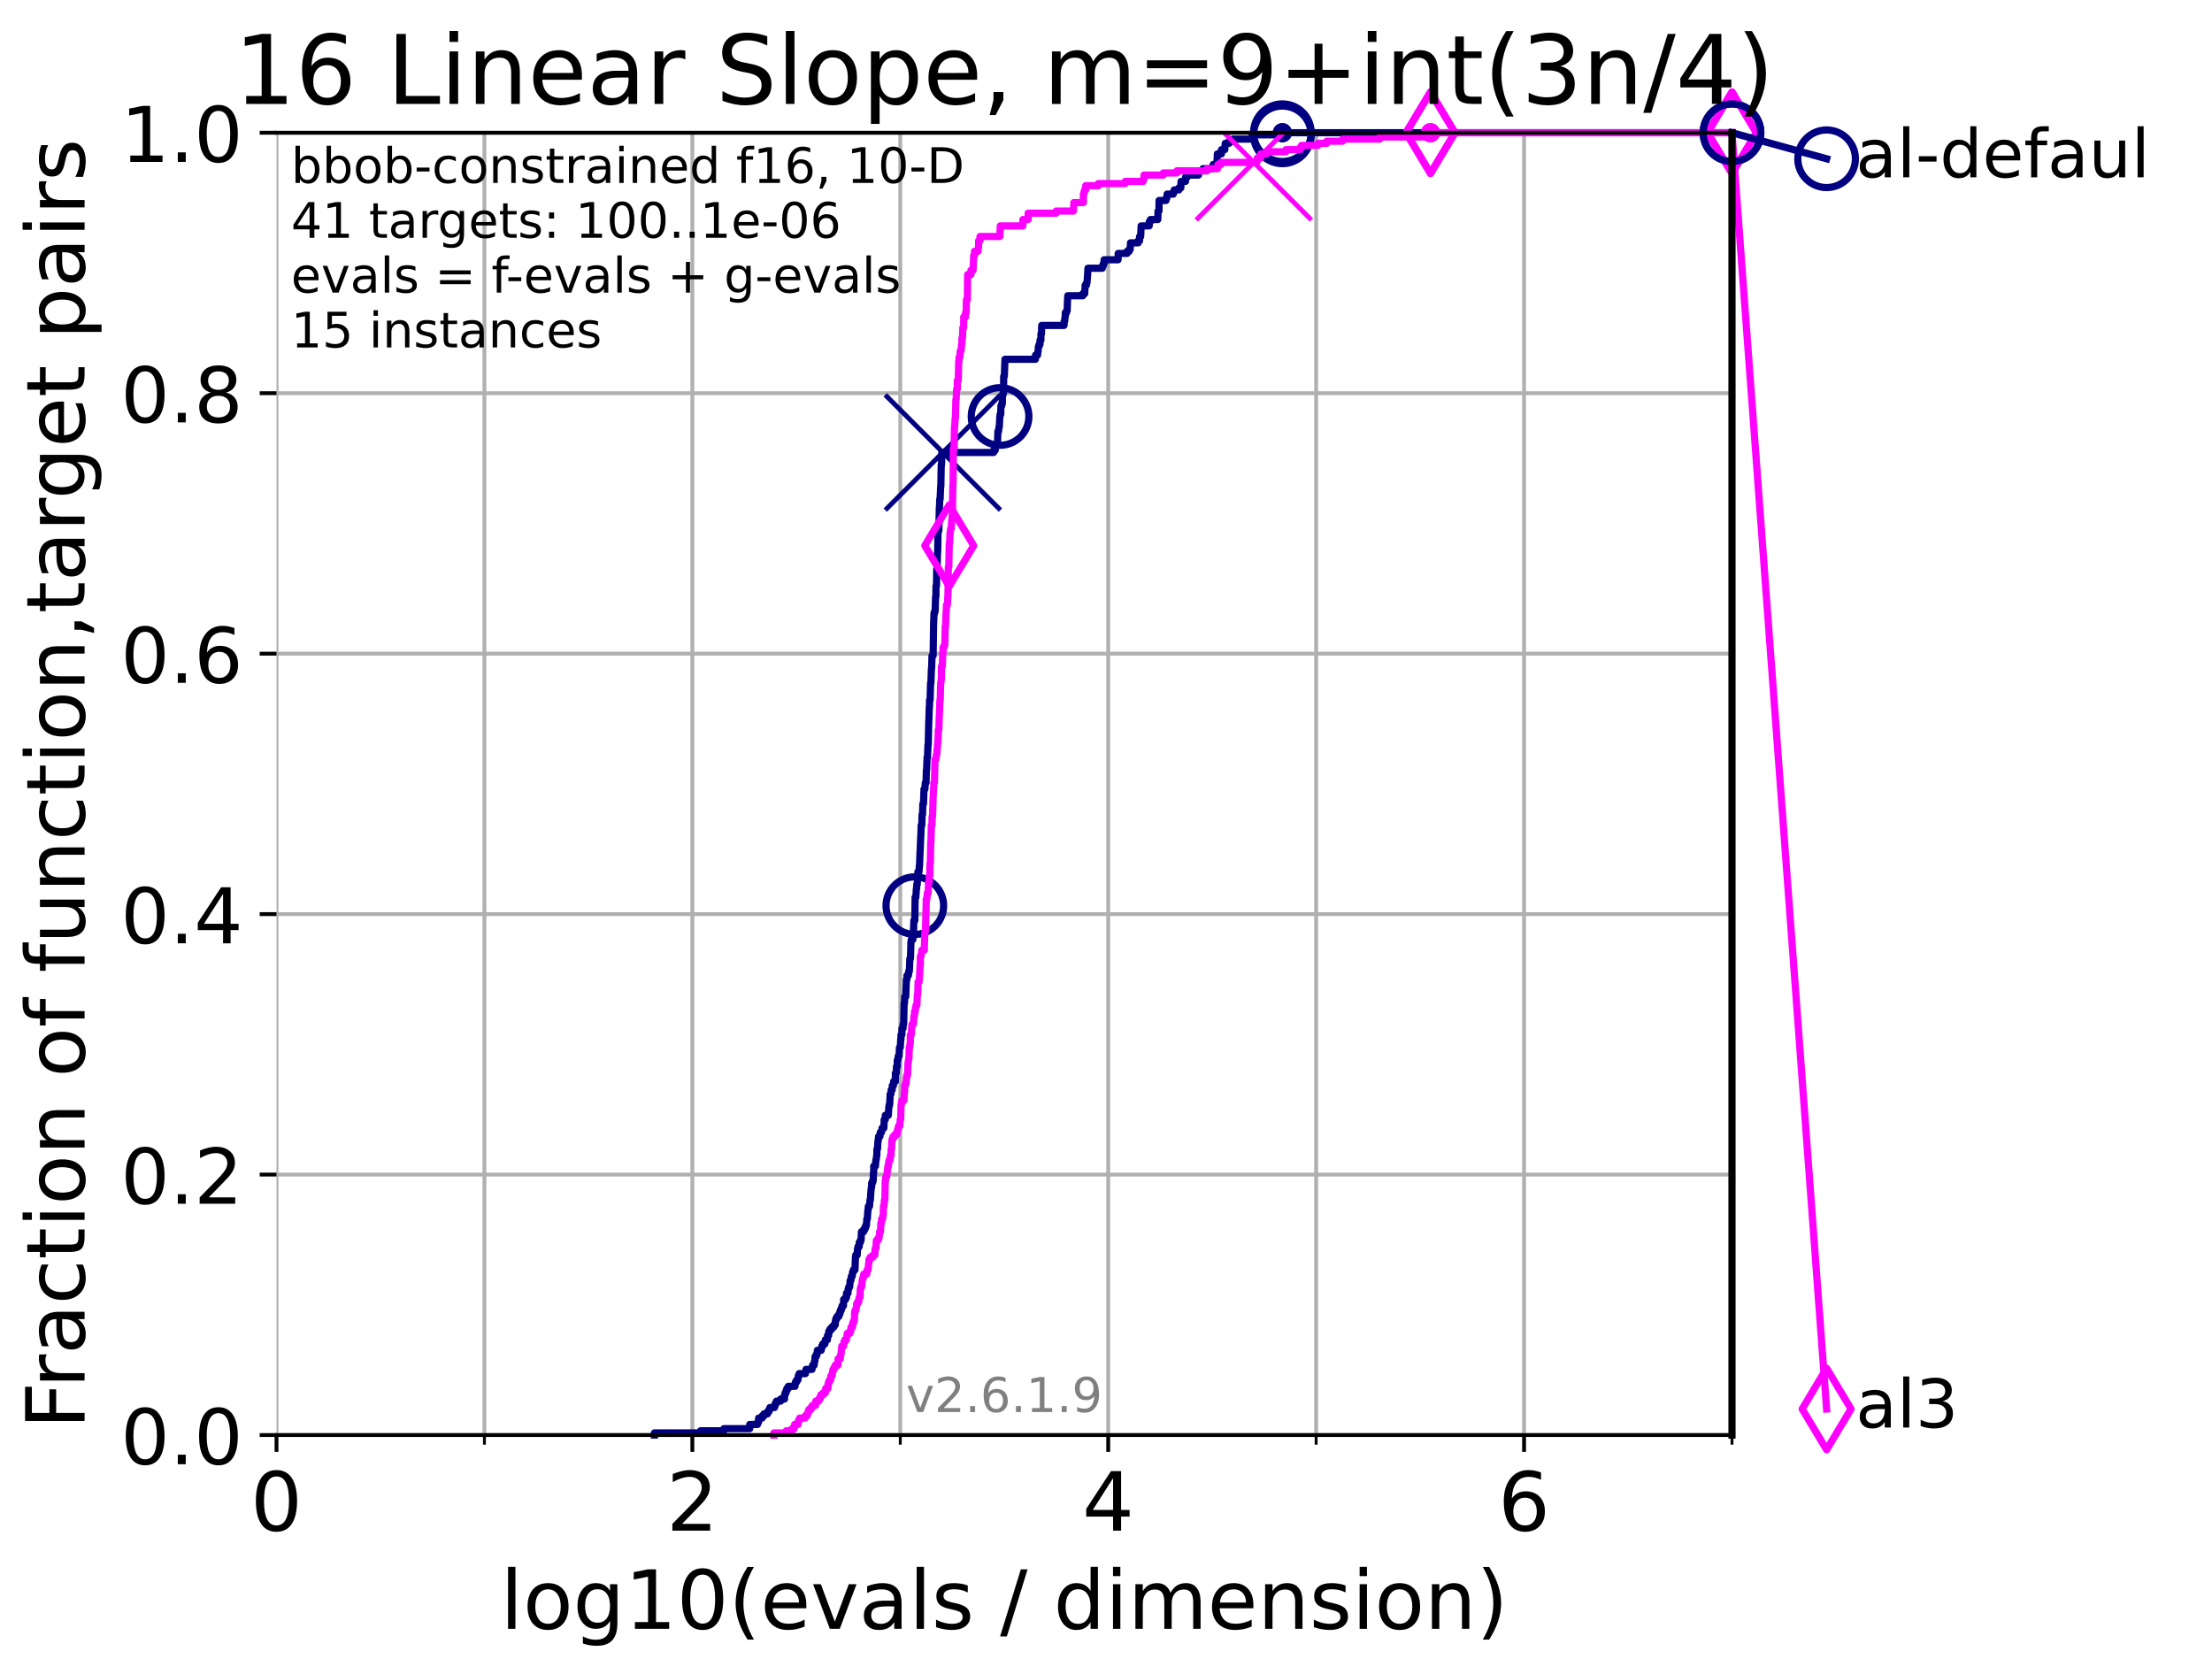 <?xml version="1.0" encoding="utf-8" standalone="no"?>
<!DOCTYPE svg PUBLIC "-//W3C//DTD SVG 1.1//EN"
  "http://www.w3.org/Graphics/SVG/1.1/DTD/svg11.dtd">
<!-- Created with matplotlib (https://matplotlib.org/) -->
<svg height="345.6pt" version="1.1" viewBox="0 0 460.8 345.6" width="460.8pt" xmlns="http://www.w3.org/2000/svg" xmlns:xlink="http://www.w3.org/1999/xlink">
 <defs>
  <style type="text/css">*{stroke-linecap:butt;stroke-linejoin:round;}</style>
 </defs>
 <g id="figure_1">
  <g id="patch_1">
   <path d="M 0 345.6 
L 460.8 345.6 
L 460.8 0 
L 0 0 
z
" style="fill:#ffffff;"/>
  </g>
  <g id="axes_1">
   <g id="patch_2">
    <path d="M 57.6 298.944 
L 360.806 298.944 
L 360.806 27.648 
L 57.6 27.648 
z
" style="fill:#ffffff;"/>
   </g>
   <g id="matplotlib.axis_1">
    <g id="xtick_1">
     <g id="line2d_1">
      <path clip-path="url(#p68632d20f8)" d="M 57.6 298.944 
L 57.6 27.648 
" style="fill:none;stroke:#b0b0b0;stroke-linecap:square;stroke-width:0.8;"/>
     </g>
     <g id="line2d_2">
      <defs>
       <path d="M 0 0 
L 0 3.5 
" id="m159e58c0a7" style="stroke:#000000;stroke-width:0.8;"/>
      </defs>
      <g>
       <use style="stroke:#000000;stroke-width:0.8;" x="57.6" xlink:href="#m159e58c0a7" y="298.944"/>
      </g>
     </g>
     <g id="text_1">
      <!-- 0 -->
      <g transform="translate(52.192 318.861)scale(0.17 -0.17)">
       <defs>
        <path d="M 31.781 66.406 
Q 24.172 66.406 20.328 58.906 
Q 16.5 51.422 16.5 36.375 
Q 16.5 21.391 20.328 13.891 
Q 24.172 6.391 31.781 6.391 
Q 39.453 6.391 43.281 13.891 
Q 47.125 21.391 47.125 36.375 
Q 47.125 51.422 43.281 58.906 
Q 39.453 66.406 31.781 66.406 
z
M 31.781 74.219 
Q 44.047 74.219 50.516 64.516 
Q 56.984 54.828 56.984 36.375 
Q 56.984 17.969 50.516 8.266 
Q 44.047 -1.422 31.781 -1.422 
Q 19.531 -1.422 13.062 8.266 
Q 6.594 17.969 6.594 36.375 
Q 6.594 54.828 13.062 64.516 
Q 19.531 74.219 31.781 74.219 
z
" id="DejaVuSans-48"/>
       </defs>
       <use xlink:href="#DejaVuSans-48"/>
      </g>
     </g>
    </g>
    <g id="xtick_2">
     <g id="line2d_3">
      <path clip-path="url(#p68632d20f8)" d="M 144.23 298.944 
L 144.23 27.648 
" style="fill:none;stroke:#b0b0b0;stroke-linecap:square;stroke-width:0.8;"/>
     </g>
     <g id="line2d_4">
      <g>
       <use style="stroke:#000000;stroke-width:0.8;" x="144.23" xlink:href="#m159e58c0a7" y="298.944"/>
      </g>
     </g>
     <g id="text_2">
      <!-- 2 -->
      <g transform="translate(138.822 318.861)scale(0.17 -0.17)">
       <defs>
        <path d="M 19.188 8.297 
L 53.609 8.297 
L 53.609 0 
L 7.328 0 
L 7.328 8.297 
Q 12.938 14.109 22.625 23.891 
Q 32.328 33.688 34.812 36.531 
Q 39.547 41.844 41.422 45.531 
Q 43.312 49.219 43.312 52.781 
Q 43.312 58.594 39.234 62.25 
Q 35.156 65.922 28.609 65.922 
Q 23.969 65.922 18.812 64.312 
Q 13.672 62.703 7.812 59.422 
L 7.812 69.391 
Q 13.766 71.781 18.938 73 
Q 24.125 74.219 28.422 74.219 
Q 39.75 74.219 46.484 68.547 
Q 53.219 62.891 53.219 53.422 
Q 53.219 48.922 51.531 44.891 
Q 49.859 40.875 45.406 35.406 
Q 44.188 33.984 37.641 27.219 
Q 31.109 20.453 19.188 8.297 
z
" id="DejaVuSans-50"/>
       </defs>
       <use xlink:href="#DejaVuSans-50"/>
      </g>
     </g>
    </g>
    <g id="xtick_3">
     <g id="line2d_5">
      <path clip-path="url(#p68632d20f8)" d="M 230.861 298.944 
L 230.861 27.648 
" style="fill:none;stroke:#b0b0b0;stroke-linecap:square;stroke-width:0.8;"/>
     </g>
     <g id="line2d_6">
      <g>
       <use style="stroke:#000000;stroke-width:0.8;" x="230.861" xlink:href="#m159e58c0a7" y="298.944"/>
      </g>
     </g>
     <g id="text_3">
      <!-- 4 -->
      <g transform="translate(225.453 318.861)scale(0.17 -0.17)">
       <defs>
        <path d="M 37.797 64.312 
L 12.891 25.391 
L 37.797 25.391 
z
M 35.203 72.906 
L 47.609 72.906 
L 47.609 25.391 
L 58.016 25.391 
L 58.016 17.188 
L 47.609 17.188 
L 47.609 0 
L 37.797 0 
L 37.797 17.188 
L 4.891 17.188 
L 4.891 26.703 
z
" id="DejaVuSans-52"/>
       </defs>
       <use xlink:href="#DejaVuSans-52"/>
      </g>
     </g>
    </g>
    <g id="xtick_4">
     <g id="line2d_7">
      <path clip-path="url(#p68632d20f8)" d="M 317.491 298.944 
L 317.491 27.648 
" style="fill:none;stroke:#b0b0b0;stroke-linecap:square;stroke-width:0.8;"/>
     </g>
     <g id="line2d_8">
      <g>
       <use style="stroke:#000000;stroke-width:0.8;" x="317.491" xlink:href="#m159e58c0a7" y="298.944"/>
      </g>
     </g>
     <g id="text_4">
      <!-- 6 -->
      <g transform="translate(312.083 318.861)scale(0.17 -0.17)">
       <defs>
        <path d="M 33.016 40.375 
Q 26.375 40.375 22.484 35.828 
Q 18.609 31.297 18.609 23.391 
Q 18.609 15.531 22.484 10.953 
Q 26.375 6.391 33.016 6.391 
Q 39.656 6.391 43.531 10.953 
Q 47.406 15.531 47.406 23.391 
Q 47.406 31.297 43.531 35.828 
Q 39.656 40.375 33.016 40.375 
z
M 52.594 71.297 
L 52.594 62.312 
Q 48.875 64.062 45.094 64.984 
Q 41.312 65.922 37.594 65.922 
Q 27.828 65.922 22.672 59.328 
Q 17.531 52.734 16.797 39.406 
Q 19.672 43.656 24.016 45.922 
Q 28.375 48.188 33.594 48.188 
Q 44.578 48.188 50.953 41.516 
Q 57.328 34.859 57.328 23.391 
Q 57.328 12.156 50.688 5.359 
Q 44.047 -1.422 33.016 -1.422 
Q 20.359 -1.422 13.672 8.266 
Q 6.984 17.969 6.984 36.375 
Q 6.984 53.656 15.188 63.938 
Q 23.391 74.219 37.203 74.219 
Q 40.922 74.219 44.703 73.484 
Q 48.484 72.75 52.594 71.297 
z
" id="DejaVuSans-54"/>
       </defs>
       <use xlink:href="#DejaVuSans-54"/>
      </g>
     </g>
    </g>
    <g id="xtick_5">
     <g id="line2d_9">
      <path clip-path="url(#p68632d20f8)" d="M 100.915 298.944 
L 100.915 27.648 
" style="fill:none;stroke:#b0b0b0;stroke-linecap:square;stroke-width:0.8;"/>
     </g>
     <g id="line2d_10">
      <defs>
       <path d="M 0 0 
L 0 2 
" id="mcaad767ce4" style="stroke:#000000;stroke-width:0.6;"/>
      </defs>
      <g>
       <use style="stroke:#000000;stroke-width:0.6;" x="100.915" xlink:href="#mcaad767ce4" y="298.944"/>
      </g>
     </g>
    </g>
    <g id="xtick_6">
     <g id="line2d_11">
      <path clip-path="url(#p68632d20f8)" d="M 187.546 298.944 
L 187.546 27.648 
" style="fill:none;stroke:#b0b0b0;stroke-linecap:square;stroke-width:0.8;"/>
     </g>
     <g id="line2d_12">
      <g>
       <use style="stroke:#000000;stroke-width:0.6;" x="187.546" xlink:href="#mcaad767ce4" y="298.944"/>
      </g>
     </g>
    </g>
    <g id="xtick_7">
     <g id="line2d_13">
      <path clip-path="url(#p68632d20f8)" d="M 274.176 298.944 
L 274.176 27.648 
" style="fill:none;stroke:#b0b0b0;stroke-linecap:square;stroke-width:0.8;"/>
     </g>
     <g id="line2d_14">
      <g>
       <use style="stroke:#000000;stroke-width:0.6;" x="274.176" xlink:href="#mcaad767ce4" y="298.944"/>
      </g>
     </g>
    </g>
    <g id="xtick_8">
     <g id="line2d_15">
      <path clip-path="url(#p68632d20f8)" d="M 360.806 298.944 
L 360.806 27.648 
" style="fill:none;stroke:#b0b0b0;stroke-linecap:square;stroke-width:0.8;"/>
     </g>
     <g id="line2d_16">
      <g>
       <use style="stroke:#000000;stroke-width:0.6;" x="360.806" xlink:href="#mcaad767ce4" y="298.944"/>
      </g>
     </g>
    </g>
    <g id="text_5">
     <!-- log10(evals / dimension) -->
     <g transform="translate(104.239 339.314)scale(0.17 -0.17)">
      <defs>
       <path d="M 9.422 75.984 
L 18.406 75.984 
L 18.406 0 
L 9.422 0 
z
" id="DejaVuSans-108"/>
       <path d="M 30.609 48.391 
Q 23.391 48.391 19.188 42.75 
Q 14.984 37.109 14.984 27.297 
Q 14.984 17.484 19.156 11.844 
Q 23.344 6.203 30.609 6.203 
Q 37.797 6.203 41.984 11.859 
Q 46.188 17.531 46.188 27.297 
Q 46.188 37.016 41.984 42.703 
Q 37.797 48.391 30.609 48.391 
z
M 30.609 56 
Q 42.328 56 49.016 48.375 
Q 55.719 40.766 55.719 27.297 
Q 55.719 13.875 49.016 6.219 
Q 42.328 -1.422 30.609 -1.422 
Q 18.844 -1.422 12.172 6.219 
Q 5.516 13.875 5.516 27.297 
Q 5.516 40.766 12.172 48.375 
Q 18.844 56 30.609 56 
z
" id="DejaVuSans-111"/>
       <path d="M 45.406 27.984 
Q 45.406 37.75 41.375 43.109 
Q 37.359 48.484 30.078 48.484 
Q 22.859 48.484 18.828 43.109 
Q 14.797 37.75 14.797 27.984 
Q 14.797 18.266 18.828 12.891 
Q 22.859 7.516 30.078 7.516 
Q 37.359 7.516 41.375 12.891 
Q 45.406 18.266 45.406 27.984 
z
M 54.391 6.781 
Q 54.391 -7.172 48.188 -13.984 
Q 42 -20.797 29.203 -20.797 
Q 24.469 -20.797 20.266 -20.094 
Q 16.062 -19.391 12.109 -17.922 
L 12.109 -9.188 
Q 16.062 -11.328 19.922 -12.344 
Q 23.781 -13.375 27.781 -13.375 
Q 36.625 -13.375 41.016 -8.766 
Q 45.406 -4.156 45.406 5.172 
L 45.406 9.625 
Q 42.625 4.781 38.281 2.391 
Q 33.938 0 27.875 0 
Q 17.828 0 11.672 7.656 
Q 5.516 15.328 5.516 27.984 
Q 5.516 40.672 11.672 48.328 
Q 17.828 56 27.875 56 
Q 33.938 56 38.281 53.609 
Q 42.625 51.219 45.406 46.391 
L 45.406 54.688 
L 54.391 54.688 
z
" id="DejaVuSans-103"/>
       <path d="M 12.406 8.297 
L 28.516 8.297 
L 28.516 63.922 
L 10.984 60.406 
L 10.984 69.391 
L 28.422 72.906 
L 38.281 72.906 
L 38.281 8.297 
L 54.391 8.297 
L 54.391 0 
L 12.406 0 
z
" id="DejaVuSans-49"/>
       <path d="M 31 75.875 
Q 24.469 64.656 21.281 53.656 
Q 18.109 42.672 18.109 31.391 
Q 18.109 20.125 21.312 9.062 
Q 24.516 -2 31 -13.188 
L 23.188 -13.188 
Q 15.875 -1.703 12.234 9.375 
Q 8.594 20.453 8.594 31.391 
Q 8.594 42.281 12.203 53.312 
Q 15.828 64.359 23.188 75.875 
z
" id="DejaVuSans-40"/>
       <path d="M 56.203 29.594 
L 56.203 25.203 
L 14.891 25.203 
Q 15.484 15.922 20.484 11.062 
Q 25.484 6.203 34.422 6.203 
Q 39.594 6.203 44.453 7.469 
Q 49.312 8.734 54.109 11.281 
L 54.109 2.781 
Q 49.266 0.734 44.188 -0.344 
Q 39.109 -1.422 33.891 -1.422 
Q 20.797 -1.422 13.156 6.188 
Q 5.516 13.812 5.516 26.812 
Q 5.516 40.234 12.766 48.109 
Q 20.016 56 32.328 56 
Q 43.359 56 49.781 48.891 
Q 56.203 41.797 56.203 29.594 
z
M 47.219 32.234 
Q 47.125 39.594 43.094 43.984 
Q 39.062 48.391 32.422 48.391 
Q 24.906 48.391 20.391 44.141 
Q 15.875 39.891 15.188 32.172 
z
" id="DejaVuSans-101"/>
       <path d="M 2.984 54.688 
L 12.5 54.688 
L 29.594 8.797 
L 46.688 54.688 
L 56.203 54.688 
L 35.688 0 
L 23.484 0 
z
" id="DejaVuSans-118"/>
       <path d="M 34.281 27.484 
Q 23.391 27.484 19.188 25 
Q 14.984 22.516 14.984 16.5 
Q 14.984 11.719 18.141 8.906 
Q 21.297 6.109 26.703 6.109 
Q 34.188 6.109 38.703 11.406 
Q 43.219 16.703 43.219 25.484 
L 43.219 27.484 
z
M 52.203 31.203 
L 52.203 0 
L 43.219 0 
L 43.219 8.297 
Q 40.141 3.328 35.547 0.953 
Q 30.953 -1.422 24.312 -1.422 
Q 15.922 -1.422 10.953 3.297 
Q 6 8.016 6 15.922 
Q 6 25.141 12.172 29.828 
Q 18.359 34.516 30.609 34.516 
L 43.219 34.516 
L 43.219 35.406 
Q 43.219 41.609 39.141 45 
Q 35.062 48.391 27.688 48.391 
Q 23 48.391 18.547 47.266 
Q 14.109 46.141 10.016 43.891 
L 10.016 52.203 
Q 14.938 54.109 19.578 55.047 
Q 24.219 56 28.609 56 
Q 40.484 56 46.344 49.844 
Q 52.203 43.703 52.203 31.203 
z
" id="DejaVuSans-97"/>
       <path d="M 44.281 53.078 
L 44.281 44.578 
Q 40.484 46.531 36.375 47.5 
Q 32.281 48.484 27.875 48.484 
Q 21.188 48.484 17.844 46.438 
Q 14.5 44.391 14.5 40.281 
Q 14.5 37.156 16.891 35.375 
Q 19.281 33.594 26.516 31.984 
L 29.594 31.297 
Q 39.156 29.25 43.188 25.516 
Q 47.219 21.781 47.219 15.094 
Q 47.219 7.469 41.188 3.016 
Q 35.156 -1.422 24.609 -1.422 
Q 20.219 -1.422 15.453 -0.562 
Q 10.688 0.297 5.422 2 
L 5.422 11.281 
Q 10.406 8.688 15.234 7.391 
Q 20.062 6.109 24.812 6.109 
Q 31.156 6.109 34.562 8.281 
Q 37.984 10.453 37.984 14.406 
Q 37.984 18.062 35.516 20.016 
Q 33.062 21.969 24.703 23.781 
L 21.578 24.516 
Q 13.234 26.266 9.516 29.906 
Q 5.812 33.547 5.812 39.891 
Q 5.812 47.609 11.281 51.797 
Q 16.75 56 26.812 56 
Q 31.781 56 36.172 55.266 
Q 40.578 54.547 44.281 53.078 
z
" id="DejaVuSans-115"/>
       <path id="DejaVuSans-32"/>
       <path d="M 25.391 72.906 
L 33.688 72.906 
L 8.297 -9.281 
L 0 -9.281 
z
" id="DejaVuSans-47"/>
       <path d="M 45.406 46.391 
L 45.406 75.984 
L 54.391 75.984 
L 54.391 0 
L 45.406 0 
L 45.406 8.203 
Q 42.578 3.328 38.25 0.953 
Q 33.938 -1.422 27.875 -1.422 
Q 17.969 -1.422 11.734 6.484 
Q 5.516 14.406 5.516 27.297 
Q 5.516 40.188 11.734 48.094 
Q 17.969 56 27.875 56 
Q 33.938 56 38.25 53.625 
Q 42.578 51.266 45.406 46.391 
z
M 14.797 27.297 
Q 14.797 17.391 18.875 11.75 
Q 22.953 6.109 30.078 6.109 
Q 37.203 6.109 41.297 11.75 
Q 45.406 17.391 45.406 27.297 
Q 45.406 37.203 41.297 42.844 
Q 37.203 48.484 30.078 48.484 
Q 22.953 48.484 18.875 42.844 
Q 14.797 37.203 14.797 27.297 
z
" id="DejaVuSans-100"/>
       <path d="M 9.422 54.688 
L 18.406 54.688 
L 18.406 0 
L 9.422 0 
z
M 9.422 75.984 
L 18.406 75.984 
L 18.406 64.594 
L 9.422 64.594 
z
" id="DejaVuSans-105"/>
       <path d="M 52 44.188 
Q 55.375 50.25 60.062 53.125 
Q 64.75 56 71.094 56 
Q 79.641 56 84.281 50.016 
Q 88.922 44.047 88.922 33.016 
L 88.922 0 
L 79.891 0 
L 79.891 32.719 
Q 79.891 40.578 77.094 44.375 
Q 74.312 48.188 68.609 48.188 
Q 61.625 48.188 57.562 43.547 
Q 53.516 38.922 53.516 30.906 
L 53.516 0 
L 44.484 0 
L 44.484 32.719 
Q 44.484 40.625 41.703 44.406 
Q 38.922 48.188 33.109 48.188 
Q 26.219 48.188 22.156 43.531 
Q 18.109 38.875 18.109 30.906 
L 18.109 0 
L 9.078 0 
L 9.078 54.688 
L 18.109 54.688 
L 18.109 46.188 
Q 21.188 51.219 25.484 53.609 
Q 29.781 56 35.688 56 
Q 41.656 56 45.828 52.969 
Q 50 49.953 52 44.188 
z
" id="DejaVuSans-109"/>
       <path d="M 54.891 33.016 
L 54.891 0 
L 45.906 0 
L 45.906 32.719 
Q 45.906 40.484 42.875 44.328 
Q 39.844 48.188 33.797 48.188 
Q 26.516 48.188 22.312 43.547 
Q 18.109 38.922 18.109 30.906 
L 18.109 0 
L 9.078 0 
L 9.078 54.688 
L 18.109 54.688 
L 18.109 46.188 
Q 21.344 51.125 25.703 53.562 
Q 30.078 56 35.797 56 
Q 45.219 56 50.047 50.172 
Q 54.891 44.344 54.891 33.016 
z
" id="DejaVuSans-110"/>
       <path d="M 8.016 75.875 
L 15.828 75.875 
Q 23.141 64.359 26.781 53.312 
Q 30.422 42.281 30.422 31.391 
Q 30.422 20.453 26.781 9.375 
Q 23.141 -1.703 15.828 -13.188 
L 8.016 -13.188 
Q 14.5 -2 17.703 9.062 
Q 20.906 20.125 20.906 31.391 
Q 20.906 42.672 17.703 53.656 
Q 14.5 64.656 8.016 75.875 
z
" id="DejaVuSans-41"/>
      </defs>
      <use xlink:href="#DejaVuSans-108"/>
      <use x="27.783" xlink:href="#DejaVuSans-111"/>
      <use x="88.965" xlink:href="#DejaVuSans-103"/>
      <use x="152.441" xlink:href="#DejaVuSans-49"/>
      <use x="216.064" xlink:href="#DejaVuSans-48"/>
      <use x="279.688" xlink:href="#DejaVuSans-40"/>
      <use x="318.701" xlink:href="#DejaVuSans-101"/>
      <use x="380.225" xlink:href="#DejaVuSans-118"/>
      <use x="439.404" xlink:href="#DejaVuSans-97"/>
      <use x="500.684" xlink:href="#DejaVuSans-108"/>
      <use x="528.467" xlink:href="#DejaVuSans-115"/>
      <use x="580.566" xlink:href="#DejaVuSans-32"/>
      <use x="612.354" xlink:href="#DejaVuSans-47"/>
      <use x="646.045" xlink:href="#DejaVuSans-32"/>
      <use x="677.832" xlink:href="#DejaVuSans-100"/>
      <use x="741.309" xlink:href="#DejaVuSans-105"/>
      <use x="769.092" xlink:href="#DejaVuSans-109"/>
      <use x="866.504" xlink:href="#DejaVuSans-101"/>
      <use x="928.027" xlink:href="#DejaVuSans-110"/>
      <use x="991.406" xlink:href="#DejaVuSans-115"/>
      <use x="1043.506" xlink:href="#DejaVuSans-105"/>
      <use x="1071.289" xlink:href="#DejaVuSans-111"/>
      <use x="1132.471" xlink:href="#DejaVuSans-110"/>
      <use x="1195.85" xlink:href="#DejaVuSans-41"/>
     </g>
    </g>
   </g>
   <g id="matplotlib.axis_2">
    <g id="ytick_1">
     <g id="line2d_17">
      <path clip-path="url(#p68632d20f8)" d="M 57.6 298.944 
L 360.806 298.944 
" style="fill:none;stroke:#b0b0b0;stroke-linecap:square;stroke-width:0.8;"/>
     </g>
     <g id="line2d_18">
      <defs>
       <path d="M 0 0 
L -3.5 0 
" id="m8c1a0d4546" style="stroke:#000000;stroke-width:0.8;"/>
      </defs>
      <g>
       <use style="stroke:#000000;stroke-width:0.8;" x="57.6" xlink:href="#m8c1a0d4546" y="298.944"/>
      </g>
     </g>
     <g id="text_6">
      <!-- 0.0 -->
      <g transform="translate(25.155 305.023)scale(0.16 -0.16)">
       <defs>
        <path d="M 10.688 12.406 
L 21 12.406 
L 21 0 
L 10.688 0 
z
" id="DejaVuSans-46"/>
       </defs>
       <use xlink:href="#DejaVuSans-48"/>
       <use x="63.623" xlink:href="#DejaVuSans-46"/>
       <use x="95.41" xlink:href="#DejaVuSans-48"/>
      </g>
     </g>
    </g>
    <g id="ytick_2">
     <g id="line2d_19">
      <path clip-path="url(#p68632d20f8)" d="M 57.6 244.685 
L 360.806 244.685 
" style="fill:none;stroke:#b0b0b0;stroke-linecap:square;stroke-width:0.8;"/>
     </g>
     <g id="line2d_20">
      <g>
       <use style="stroke:#000000;stroke-width:0.8;" x="57.6" xlink:href="#m8c1a0d4546" y="244.685"/>
      </g>
     </g>
     <g id="text_7">
      <!-- 0.2 -->
      <g transform="translate(25.155 250.764)scale(0.16 -0.16)">
       <use xlink:href="#DejaVuSans-48"/>
       <use x="63.623" xlink:href="#DejaVuSans-46"/>
       <use x="95.41" xlink:href="#DejaVuSans-50"/>
      </g>
     </g>
    </g>
    <g id="ytick_3">
     <g id="line2d_21">
      <path clip-path="url(#p68632d20f8)" d="M 57.6 190.426 
L 360.806 190.426 
" style="fill:none;stroke:#b0b0b0;stroke-linecap:square;stroke-width:0.8;"/>
     </g>
     <g id="line2d_22">
      <g>
       <use style="stroke:#000000;stroke-width:0.8;" x="57.6" xlink:href="#m8c1a0d4546" y="190.426"/>
      </g>
     </g>
     <g id="text_8">
      <!-- 0.4 -->
      <g transform="translate(25.155 196.504)scale(0.16 -0.16)">
       <use xlink:href="#DejaVuSans-48"/>
       <use x="63.623" xlink:href="#DejaVuSans-46"/>
       <use x="95.41" xlink:href="#DejaVuSans-52"/>
      </g>
     </g>
    </g>
    <g id="ytick_4">
     <g id="line2d_23">
      <path clip-path="url(#p68632d20f8)" d="M 57.6 136.166 
L 360.806 136.166 
" style="fill:none;stroke:#b0b0b0;stroke-linecap:square;stroke-width:0.8;"/>
     </g>
     <g id="line2d_24">
      <g>
       <use style="stroke:#000000;stroke-width:0.8;" x="57.6" xlink:href="#m8c1a0d4546" y="136.166"/>
      </g>
     </g>
     <g id="text_9">
      <!-- 0.6 -->
      <g transform="translate(25.155 142.245)scale(0.16 -0.16)">
       <use xlink:href="#DejaVuSans-48"/>
       <use x="63.623" xlink:href="#DejaVuSans-46"/>
       <use x="95.41" xlink:href="#DejaVuSans-54"/>
      </g>
     </g>
    </g>
    <g id="ytick_5">
     <g id="line2d_25">
      <path clip-path="url(#p68632d20f8)" d="M 57.6 81.907 
L 360.806 81.907 
" style="fill:none;stroke:#b0b0b0;stroke-linecap:square;stroke-width:0.8;"/>
     </g>
     <g id="line2d_26">
      <g>
       <use style="stroke:#000000;stroke-width:0.8;" x="57.6" xlink:href="#m8c1a0d4546" y="81.907"/>
      </g>
     </g>
     <g id="text_10">
      <!-- 0.8 -->
      <g transform="translate(25.155 87.986)scale(0.16 -0.16)">
       <defs>
        <path d="M 31.781 34.625 
Q 24.75 34.625 20.719 30.859 
Q 16.703 27.094 16.703 20.516 
Q 16.703 13.922 20.719 10.156 
Q 24.75 6.391 31.781 6.391 
Q 38.812 6.391 42.859 10.172 
Q 46.922 13.969 46.922 20.516 
Q 46.922 27.094 42.891 30.859 
Q 38.875 34.625 31.781 34.625 
z
M 21.922 38.812 
Q 15.578 40.375 12.031 44.719 
Q 8.5 49.078 8.5 55.328 
Q 8.5 64.062 14.719 69.141 
Q 20.953 74.219 31.781 74.219 
Q 42.672 74.219 48.875 69.141 
Q 55.078 64.062 55.078 55.328 
Q 55.078 49.078 51.531 44.719 
Q 48 40.375 41.703 38.812 
Q 48.828 37.156 52.797 32.312 
Q 56.781 27.484 56.781 20.516 
Q 56.781 9.906 50.312 4.234 
Q 43.844 -1.422 31.781 -1.422 
Q 19.734 -1.422 13.25 4.234 
Q 6.781 9.906 6.781 20.516 
Q 6.781 27.484 10.781 32.312 
Q 14.797 37.156 21.922 38.812 
z
M 18.312 54.391 
Q 18.312 48.734 21.844 45.562 
Q 25.391 42.391 31.781 42.391 
Q 38.141 42.391 41.719 45.562 
Q 45.312 48.734 45.312 54.391 
Q 45.312 60.062 41.719 63.234 
Q 38.141 66.406 31.781 66.406 
Q 25.391 66.406 21.844 63.234 
Q 18.312 60.062 18.312 54.391 
z
" id="DejaVuSans-56"/>
       </defs>
       <use xlink:href="#DejaVuSans-48"/>
       <use x="63.623" xlink:href="#DejaVuSans-46"/>
       <use x="95.41" xlink:href="#DejaVuSans-56"/>
      </g>
     </g>
    </g>
    <g id="ytick_6">
     <g id="line2d_27">
      <path clip-path="url(#p68632d20f8)" d="M 57.6 27.648 
L 360.806 27.648 
" style="fill:none;stroke:#b0b0b0;stroke-linecap:square;stroke-width:0.8;"/>
     </g>
     <g id="line2d_28">
      <g>
       <use style="stroke:#000000;stroke-width:0.8;" x="57.6" xlink:href="#m8c1a0d4546" y="27.648"/>
      </g>
     </g>
     <g id="text_11">
      <!-- 1.0 -->
      <g transform="translate(25.155 33.727)scale(0.16 -0.16)">
       <use xlink:href="#DejaVuSans-49"/>
       <use x="63.623" xlink:href="#DejaVuSans-46"/>
       <use x="95.41" xlink:href="#DejaVuSans-48"/>
      </g>
     </g>
    </g>
    <g id="text_12">
     <!-- Fraction of function,target pairs -->
     <g transform="translate(17.62 297.681)rotate(-90)scale(0.17 -0.17)">
      <defs>
       <path d="M 9.812 72.906 
L 51.703 72.906 
L 51.703 64.594 
L 19.672 64.594 
L 19.672 43.109 
L 48.578 43.109 
L 48.578 34.812 
L 19.672 34.812 
L 19.672 0 
L 9.812 0 
z
" id="DejaVuSans-70"/>
       <path d="M 41.109 46.297 
Q 39.594 47.172 37.812 47.578 
Q 36.031 48 33.891 48 
Q 26.266 48 22.188 43.047 
Q 18.109 38.094 18.109 28.812 
L 18.109 0 
L 9.078 0 
L 9.078 54.688 
L 18.109 54.688 
L 18.109 46.188 
Q 20.953 51.172 25.484 53.578 
Q 30.031 56 36.531 56 
Q 37.453 56 38.578 55.875 
Q 39.703 55.766 41.062 55.516 
z
" id="DejaVuSans-114"/>
       <path d="M 48.781 52.594 
L 48.781 44.188 
Q 44.969 46.297 41.141 47.344 
Q 37.312 48.391 33.406 48.391 
Q 24.656 48.391 19.812 42.844 
Q 14.984 37.312 14.984 27.297 
Q 14.984 17.281 19.812 11.734 
Q 24.656 6.203 33.406 6.203 
Q 37.312 6.203 41.141 7.25 
Q 44.969 8.297 48.781 10.406 
L 48.781 2.094 
Q 45.016 0.344 40.984 -0.531 
Q 36.969 -1.422 32.422 -1.422 
Q 20.062 -1.422 12.781 6.344 
Q 5.516 14.109 5.516 27.297 
Q 5.516 40.672 12.859 48.328 
Q 20.219 56 33.016 56 
Q 37.156 56 41.109 55.141 
Q 45.062 54.297 48.781 52.594 
z
" id="DejaVuSans-99"/>
       <path d="M 18.312 70.219 
L 18.312 54.688 
L 36.812 54.688 
L 36.812 47.703 
L 18.312 47.703 
L 18.312 18.016 
Q 18.312 11.328 20.141 9.422 
Q 21.969 7.516 27.594 7.516 
L 36.812 7.516 
L 36.812 0 
L 27.594 0 
Q 17.188 0 13.234 3.875 
Q 9.281 7.766 9.281 18.016 
L 9.281 47.703 
L 2.688 47.703 
L 2.688 54.688 
L 9.281 54.688 
L 9.281 70.219 
z
" id="DejaVuSans-116"/>
       <path d="M 37.109 75.984 
L 37.109 68.5 
L 28.516 68.5 
Q 23.688 68.5 21.797 66.547 
Q 19.922 64.594 19.922 59.516 
L 19.922 54.688 
L 34.719 54.688 
L 34.719 47.703 
L 19.922 47.703 
L 19.922 0 
L 10.891 0 
L 10.891 47.703 
L 2.297 47.703 
L 2.297 54.688 
L 10.891 54.688 
L 10.891 58.5 
Q 10.891 67.625 15.141 71.797 
Q 19.391 75.984 28.609 75.984 
z
" id="DejaVuSans-102"/>
       <path d="M 8.5 21.578 
L 8.5 54.688 
L 17.484 54.688 
L 17.484 21.922 
Q 17.484 14.156 20.5 10.266 
Q 23.531 6.391 29.594 6.391 
Q 36.859 6.391 41.078 11.031 
Q 45.312 15.672 45.312 23.688 
L 45.312 54.688 
L 54.297 54.688 
L 54.297 0 
L 45.312 0 
L 45.312 8.406 
Q 42.047 3.422 37.719 1 
Q 33.406 -1.422 27.688 -1.422 
Q 18.266 -1.422 13.375 4.438 
Q 8.5 10.297 8.5 21.578 
z
M 31.109 56 
z
" id="DejaVuSans-117"/>
       <path d="M 11.719 12.406 
L 22.016 12.406 
L 22.016 4 
L 14.016 -11.625 
L 7.719 -11.625 
L 11.719 4 
z
" id="DejaVuSans-44"/>
       <path d="M 18.109 8.203 
L 18.109 -20.797 
L 9.078 -20.797 
L 9.078 54.688 
L 18.109 54.688 
L 18.109 46.391 
Q 20.953 51.266 25.266 53.625 
Q 29.594 56 35.594 56 
Q 45.562 56 51.781 48.094 
Q 58.016 40.188 58.016 27.297 
Q 58.016 14.406 51.781 6.484 
Q 45.562 -1.422 35.594 -1.422 
Q 29.594 -1.422 25.266 0.953 
Q 20.953 3.328 18.109 8.203 
z
M 48.688 27.297 
Q 48.688 37.203 44.609 42.844 
Q 40.531 48.484 33.406 48.484 
Q 26.266 48.484 22.188 42.844 
Q 18.109 37.203 18.109 27.297 
Q 18.109 17.391 22.188 11.75 
Q 26.266 6.109 33.406 6.109 
Q 40.531 6.109 44.609 11.75 
Q 48.688 17.391 48.688 27.297 
z
" id="DejaVuSans-112"/>
      </defs>
      <use xlink:href="#DejaVuSans-70"/>
      <use x="50.27" xlink:href="#DejaVuSans-114"/>
      <use x="91.383" xlink:href="#DejaVuSans-97"/>
      <use x="152.662" xlink:href="#DejaVuSans-99"/>
      <use x="207.643" xlink:href="#DejaVuSans-116"/>
      <use x="246.852" xlink:href="#DejaVuSans-105"/>
      <use x="274.635" xlink:href="#DejaVuSans-111"/>
      <use x="335.816" xlink:href="#DejaVuSans-110"/>
      <use x="399.195" xlink:href="#DejaVuSans-32"/>
      <use x="430.982" xlink:href="#DejaVuSans-111"/>
      <use x="492.164" xlink:href="#DejaVuSans-102"/>
      <use x="527.369" xlink:href="#DejaVuSans-32"/>
      <use x="559.156" xlink:href="#DejaVuSans-102"/>
      <use x="594.361" xlink:href="#DejaVuSans-117"/>
      <use x="657.74" xlink:href="#DejaVuSans-110"/>
      <use x="721.119" xlink:href="#DejaVuSans-99"/>
      <use x="776.1" xlink:href="#DejaVuSans-116"/>
      <use x="815.309" xlink:href="#DejaVuSans-105"/>
      <use x="843.092" xlink:href="#DejaVuSans-111"/>
      <use x="904.273" xlink:href="#DejaVuSans-110"/>
      <use x="967.652" xlink:href="#DejaVuSans-44"/>
      <use x="999.439" xlink:href="#DejaVuSans-116"/>
      <use x="1038.648" xlink:href="#DejaVuSans-97"/>
      <use x="1099.928" xlink:href="#DejaVuSans-114"/>
      <use x="1139.291" xlink:href="#DejaVuSans-103"/>
      <use x="1202.768" xlink:href="#DejaVuSans-101"/>
      <use x="1264.291" xlink:href="#DejaVuSans-116"/>
      <use x="1303.5" xlink:href="#DejaVuSans-32"/>
      <use x="1335.287" xlink:href="#DejaVuSans-112"/>
      <use x="1398.764" xlink:href="#DejaVuSans-97"/>
      <use x="1460.043" xlink:href="#DejaVuSans-105"/>
      <use x="1487.826" xlink:href="#DejaVuSans-114"/>
      <use x="1528.939" xlink:href="#DejaVuSans-115"/>
     </g>
    </g>
   </g>
   <g id="line2d_29">
    <defs>
     <path d="M 0 1.5 
C 0.398 1.5 0.779 1.342 1.061 1.061 
C 1.342 0.779 1.5 0.398 1.5 0 
C 1.5 -0.398 1.342 -0.779 1.061 -1.061 
C 0.779 -1.342 0.398 -1.5 0 -1.5 
C -0.398 -1.5 -0.779 -1.342 -1.061 -1.061 
C -1.342 -0.779 -1.5 -0.398 -1.5 0 
C -1.5 0.398 -1.342 0.779 -1.061 1.061 
C -0.779 1.342 -0.398 1.5 0 1.5 
z
" id="m45cf536db7" style="stroke:#000080;"/>
    </defs>
    <g>
     <use style="fill:#000080;stroke:#000080;" x="267.143" xlink:href="#m45cf536db7" y="27.648"/>
     <use style="fill:#000080;stroke:#000080;" x="267.143" xlink:href="#m45cf536db7" y="27.648"/>
    </g>
   </g>
   <g id="line2d_30">
    <path d="M 136.328 298.944 
L 136.328 298.503 
L 145.938 298.503 
L 145.938 298.062 
L 150.787 298.062 
L 150.787 297.621 
L 156.176 297.621 
L 156.176 296.738 
L 157.798 296.738 
L 157.798 296.297 
L 158.016 296.297 
L 158.034 295.415 
L 158.761 295.415 
L 158.761 294.974 
L 159.139 294.974 
L 159.139 294.533 
L 159.874 294.533 
L 159.874 294.092 
L 160.183 294.092 
L 160.183 293.65 
L 160.391 293.65 
L 160.391 293.209 
L 161.354 293.209 
L 161.354 292.768 
L 161.505 292.768 
L 161.505 292.327 
L 161.744 292.327 
L 161.744 291.886 
L 162.613 291.886 
L 162.613 291.445 
L 163.43 291.445 
L 163.43 290.562 
L 163.566 290.562 
L 163.566 290.121 
L 163.766 290.121 
L 163.766 289.68 
L 163.912 289.68 
L 163.912 289.239 
L 164.214 289.239 
L 164.214 288.798 
L 165.617 288.798 
L 165.689 287.916 
L 165.94 287.916 
L 165.94 287.475 
L 166.222 287.475 
L 166.304 286.592 
L 166.478 286.592 
L 166.478 286.151 
L 167.791 286.151 
L 167.899 285.269 
L 169.16 285.269 
L 169.16 284.828 
L 169.279 284.828 
L 169.279 284.387 
L 169.604 284.387 
L 169.682 283.504 
L 169.77 283.504 
L 169.789 282.622 
L 170.029 282.622 
L 170.029 282.181 
L 170.21 282.181 
L 170.276 281.299 
L 171.069 281.299 
L 171.069 280.858 
L 171.186 280.858 
L 171.186 280.416 
L 171.392 280.416 
L 171.392 279.975 
L 171.839 279.975 
L 171.934 279.093 
L 172.369 279.093 
L 172.386 278.211 
L 172.612 278.211 
L 172.654 277.329 
L 172.893 277.329 
L 172.893 276.887 
L 173.274 276.887 
L 173.274 276.446 
L 173.703 276.446 
L 173.703 276.005 
L 173.999 276.005 
L 174.022 275.123 
L 174.138 275.123 
L 174.138 274.682 
L 174.374 274.682 
L 174.374 274.241 
L 174.742 274.241 
L 174.742 273.799 
L 174.927 273.799 
L 174.927 273.358 
L 175.073 273.358 
L 175.073 272.917 
L 175.27 272.917 
L 175.27 272.476 
L 175.421 272.476 
L 175.421 272.035 
L 175.705 272.035 
L 175.748 270.712 
L 176.138 270.712 
L 176.138 270.27 
L 176.344 270.27 
L 176.344 269.388 
L 176.655 269.388 
L 176.682 268.506 
L 176.816 268.506 
L 176.816 268.065 
L 177.001 268.065 
L 177.106 266.741 
L 177.256 266.741 
L 177.353 265.859 
L 177.54 265.859 
L 177.61 264.977 
L 177.763 264.977 
L 177.763 264.536 
L 178.108 264.536 
L 178.207 261.889 
L 178.256 261.889 
L 178.256 261.448 
L 178.568 261.448 
L 178.635 260.124 
L 178.743 260.124 
L 178.743 259.683 
L 178.994 259.683 
L 179 258.801 
L 179.235 258.801 
L 179.235 258.36 
L 179.381 258.36 
L 179.451 256.595 
L 179.902 256.595 
L 179.902 256.154 
L 180.155 256.154 
L 180.155 255.713 
L 180.349 255.713 
L 180.349 255.272 
L 180.492 255.272 
L 180.573 253.949 
L 180.677 253.949 
L 180.785 252.184 
L 180.833 252.184 
L 180.887 251.302 
L 181.137 251.302 
L 181.232 249.978 
L 181.311 249.978 
L 181.421 248.214 
L 181.431 248.214 
L 181.519 247.332 
L 181.576 247.332 
L 181.576 246.449 
L 181.756 246.449 
L 181.756 246.008 
L 181.894 246.008 
L 181.97 244.244 
L 182.016 244.244 
L 182.016 242.92 
L 182.371 242.92 
L 182.474 241.597 
L 182.528 241.597 
L 182.626 240.715 
L 182.661 240.715 
L 182.675 239.391 
L 182.792 239.391 
L 182.898 237.627 
L 182.965 237.627 
L 183.018 236.744 
L 183.308 236.744 
L 183.388 235.862 
L 183.653 235.862 
L 183.75 234.98 
L 184.129 234.98 
L 184.196 233.215 
L 184.42 233.215 
L 184.424 232.333 
L 185.053 232.333 
L 185.16 230.569 
L 185.224 230.569 
L 185.224 230.127 
L 185.339 230.127 
L 185.436 227.922 
L 185.599 227.922 
L 185.645 227.04 
L 185.86 227.04 
L 185.872 226.157 
L 186.118 226.157 
L 186.17 225.275 
L 186.519 225.275 
L 186.527 223.51 
L 186.721 223.51 
L 186.748 222.187 
L 186.916 222.187 
L 186.916 220.864 
L 187.037 220.864 
L 187.125 219.981 
L 187.298 219.981 
L 187.37 218.217 
L 187.544 218.217 
L 187.638 216.452 
L 187.694 216.452 
L 187.694 215.57 
L 187.868 215.57 
L 187.894 214.247 
L 188.114 214.247 
L 188.125 213.364 
L 188.253 213.364 
L 188.347 208.953 
L 188.429 208.953 
L 188.465 207.63 
L 188.675 207.63 
L 188.781 204.983 
L 188.795 204.983 
L 188.795 204.101 
L 188.915 204.101 
L 188.936 203.218 
L 189.234 203.218 
L 189.296 202.336 
L 189.432 202.336 
L 189.541 199.689 
L 189.672 199.689 
L 189.763 196.16 
L 189.836 196.16 
L 189.836 195.719 
L 190.173 195.719 
L 190.183 194.396 
L 190.287 194.396 
L 190.375 191.749 
L 190.578 191.749 
L 190.638 186.897 
L 190.794 186.897 
L 190.892 185.132 
L 190.955 185.132 
L 190.971 184.25 
L 191.077 184.25 
L 191.167 182.485 
L 191.214 182.485 
L 191.214 181.603 
L 191.451 181.603 
L 191.521 180.28 
L 191.563 180.28 
L 191.669 177.192 
L 191.688 177.192 
L 191.79 174.545 
L 191.811 174.545 
L 191.898 171.898 
L 192.026 171.898 
L 192.082 169.692 
L 192.185 169.692 
L 192.241 167.487 
L 192.375 167.487 
L 192.485 164.399 
L 192.678 164.399 
L 192.75 163.075 
L 192.915 163.075 
L 192.982 160.429 
L 193.03 160.429 
L 193.125 157.782 
L 193.215 157.782 
L 193.315 155.135 
L 193.37 155.135 
L 193.475 150.283 
L 193.491 150.283 
L 193.592 147.195 
L 193.636 147.195 
L 193.636 145.871 
L 193.758 145.871 
L 193.852 142.342 
L 193.922 142.342 
L 194.032 139.254 
L 194.077 139.254 
L 194.151 136.608 
L 194.385 136.608 
L 194.495 129.549 
L 194.518 129.549 
L 194.563 127.785 
L 194.689 127.785 
L 194.689 127.344 
L 194.812 127.344 
L 194.901 124.256 
L 194.967 124.256 
L 194.99 122.05 
L 195.086 122.05 
L 195.137 118.521 
L 195.204 118.521 
L 195.307 114.992 
L 195.332 114.992 
L 195.416 110.581 
L 195.574 110.581 
L 195.679 105.728 
L 195.713 105.728 
L 195.769 103.964 
L 195.847 103.964 
L 195.955 101.317 
L 195.996 101.317 
L 196.075 96.906 
L 196.13 96.906 
L 196.213 94.259 
L 206.987 94.259 
L 206.987 93.818 
L 207.312 93.818 
L 207.387 92.935 
L 207.591 92.935 
L 207.591 92.494 
L 207.798 92.494 
L 207.881 89.848 
L 208.026 89.848 
L 208.095 88.965 
L 208.172 88.965 
L 208.282 86.76 
L 208.332 86.76 
L 208.332 86.319 
L 208.474 86.319 
L 208.506 84.554 
L 208.669 84.554 
L 208.669 84.113 
L 208.801 84.113 
L 208.825 82.348 
L 208.92 82.348 
L 208.92 81.907 
L 209.058 81.907 
L 209.089 78.378 
L 209.225 78.378 
L 209.333 75.29 
L 209.353 75.29 
L 209.353 74.849 
L 215.692 74.849 
L 215.729 73.967 
L 216.141 73.967 
L 216.236 73.085 
L 216.265 73.085 
L 216.308 72.202 
L 216.454 72.202 
L 216.454 71.761 
L 216.648 71.761 
L 216.648 70.879 
L 216.839 70.879 
L 216.839 69.556 
L 216.961 69.556 
L 217.002 67.791 
L 221.654 67.791 
L 221.683 66.909 
L 221.792 66.909 
L 221.863 66.026 
L 221.916 66.026 
L 221.916 65.144 
L 222.181 65.144 
L 222.181 64.703 
L 222.311 64.703 
L 222.402 62.056 
L 222.432 62.056 
L 222.432 61.615 
L 225.561 61.615 
L 225.561 61.174 
L 225.96 61.174 
L 226.058 59.409 
L 226.317 59.409 
L 226.317 58.968 
L 226.434 58.968 
L 226.541 57.645 
L 226.545 57.645 
L 226.642 55.88 
L 229.627 55.88 
L 229.627 55.439 
L 229.809 55.439 
L 229.809 54.998 
L 229.999 54.998 
L 230.005 54.116 
L 232.913 54.116 
L 232.941 52.793 
L 234.791 52.793 
L 234.791 52.351 
L 235.246 52.351 
L 235.246 51.91 
L 235.438 51.91 
L 235.502 50.587 
L 237.107 50.587 
L 237.107 50.146 
L 237.392 50.146 
L 237.392 49.263 
L 237.625 49.263 
L 237.721 47.058 
L 239.398 47.058 
L 239.41 46.176 
L 239.66 46.176 
L 239.66 45.734 
L 241.187 45.734 
L 241.238 43.97 
L 241.438 43.97 
L 241.457 41.764 
L 242.893 41.764 
L 242.893 41.323 
L 243.053 41.323 
L 243.129 40.441 
L 244.419 40.441 
L 244.419 40 
L 244.609 40 
L 244.609 39.559 
L 245.596 39.559 
L 245.596 39.117 
L 245.994 39.117 
L 246.033 37.794 
L 246.963 37.794 
L 246.963 36.912 
L 247.32 36.912 
L 247.32 36.471 
L 249.669 36.471 
L 249.669 35.588 
L 250.586 35.588 
L 250.586 35.147 
L 252.594 35.147 
L 252.594 34.706 
L 252.732 34.706 
L 252.732 34.265 
L 253.415 34.265 
L 253.415 33.824 
L 253.529 33.824 
L 253.598 32.059 
L 254.452 32.059 
L 254.458 31.177 
L 255.142 31.177 
L 255.246 29.854 
L 256.048 29.854 
L 256.048 29.413 
L 256.826 29.413 
L 256.826 28.971 
L 260.824 28.971 
L 260.829 28.089 
L 267.143 28.089 
L 267.143 27.648 
L 360.806 27.648 
L 360.806 27.648 
" style="fill:none;stroke:#000080;stroke-linecap:square;stroke-width:1.5;"/>
   </g>
   <g id="line2d_31">
    <defs>
     <path d="M 0 6 
C 1.591 6 3.117 5.368 4.243 4.243 
C 5.368 3.117 6 1.591 6 0 
C 6 -1.591 5.368 -3.117 4.243 -4.243 
C 3.117 -5.368 1.591 -6 0 -6 
C -1.591 -6 -3.117 -5.368 -4.243 -4.243 
C -5.368 -3.117 -6 -1.591 -6 0 
C -6 1.591 -5.368 3.117 -4.243 4.243 
C -3.117 5.368 -1.591 6 0 6 
z
" id="m9aa95832ca" style="stroke:#000080;stroke-width:1.5;"/>
    </defs>
    <g>
     <use style="fill-opacity:0;stroke:#000080;stroke-width:1.5;" x="190.578" xlink:href="#m9aa95832ca" y="188.661"/>
     <use style="fill-opacity:0;stroke:#000080;stroke-width:1.5;" x="208.332" xlink:href="#m9aa95832ca" y="86.76"/>
     <use style="fill-opacity:0;stroke:#000080;stroke-width:1.5;" x="267.143" xlink:href="#m9aa95832ca" y="28.089"/>
     <use style="fill-opacity:0;stroke:#000080;stroke-width:1.5;" x="267.143" xlink:href="#m9aa95832ca" y="27.648"/>
     <use style="fill-opacity:0;stroke:#000080;stroke-width:1.5;" x="360.806" xlink:href="#m9aa95832ca" y="27.648"/>
    </g>
   </g>
   <g id="line2d_32">
    <path style="fill:none;stroke:#000080;stroke-linecap:square;stroke-width:1.5;"/>
    <g/>
   </g>
   <g id="line2d_33">
    <path clip-path="url(#p68632d20f8)" d="M 196.414 94.259 
" style="fill:none;stroke:#000080;stroke-linecap:square;stroke-width:1.5;"/>
    <defs>
     <path d="M -12 12 
L 12 -12 
M -12 -12 
L 12 12 
" id="m0c94a11031" style="stroke:#000080;"/>
    </defs>
    <g clip-path="url(#p68632d20f8)">
     <use style="fill:#000080;stroke:#000080;" x="196.414" xlink:href="#m0c94a11031" y="94.259"/>
    </g>
   </g>
   <g id="line2d_34">
    <defs>
     <path d="M 0 1.5 
C 0.398 1.5 0.779 1.342 1.061 1.061 
C 1.342 0.779 1.5 0.398 1.5 0 
C 1.5 -0.398 1.342 -0.779 1.061 -1.061 
C 0.779 -1.342 0.398 -1.5 0 -1.5 
C -0.398 -1.5 -0.779 -1.342 -1.061 -1.061 
C -1.342 -0.779 -1.5 -0.398 -1.5 0 
C -1.5 0.398 -1.342 0.779 -1.061 1.061 
C -0.779 1.342 -0.398 1.5 0 1.5 
z
" id="m1eab666620" style="stroke:#ff00ff;"/>
    </defs>
    <g>
     <use style="fill:#ff00ff;stroke:#ff00ff;" x="297.997" xlink:href="#m1eab666620" y="27.648"/>
     <use style="fill:#ff00ff;stroke:#ff00ff;" x="297.997" xlink:href="#m1eab666620" y="27.648"/>
    </g>
   </g>
   <g id="line2d_35">
    <path d="M 161.217 298.944 
L 161.217 298.503 
L 163.793 298.503 
L 163.793 298.062 
L 164.978 298.062 
L 164.978 297.621 
L 165.447 297.621 
L 165.532 296.738 
L 166.257 296.738 
L 166.351 295.856 
L 166.593 295.856 
L 166.593 295.415 
L 167.705 295.415 
L 167.705 294.974 
L 168.122 294.974 
L 168.122 294.533 
L 168.332 294.533 
L 168.332 294.092 
L 168.478 294.092 
L 168.478 293.65 
L 168.918 293.65 
L 168.918 293.209 
L 169.25 293.209 
L 169.25 292.768 
L 169.895 292.768 
L 169.934 291.886 
L 170.547 291.886 
L 170.547 291.445 
L 170.842 291.445 
L 170.842 291.004 
L 170.979 291.004 
L 170.979 290.562 
L 171.507 290.562 
L 171.507 290.121 
L 171.951 290.121 
L 172.003 289.239 
L 172.462 289.239 
L 172.487 288.357 
L 172.587 288.357 
L 172.587 287.916 
L 172.778 287.916 
L 172.778 287.475 
L 173.048 287.475 
L 173.097 286.592 
L 173.362 286.592 
L 173.442 285.71 
L 173.522 285.71 
L 173.522 285.269 
L 173.782 285.269 
L 173.782 284.828 
L 173.999 284.828 
L 173.999 284.387 
L 174.555 284.387 
L 174.585 283.063 
L 175.037 283.063 
L 175.117 282.181 
L 175.204 282.181 
L 175.291 280.858 
L 175.363 280.858 
L 175.363 280.416 
L 175.748 280.416 
L 175.804 279.534 
L 176.02 279.534 
L 176.02 279.093 
L 176.351 279.093 
L 176.425 278.211 
L 176.5 278.211 
L 176.5 277.77 
L 177.014 277.77 
L 177.014 277.329 
L 177.23 277.329 
L 177.295 276.446 
L 177.604 276.446 
L 177.642 275.564 
L 177.832 275.564 
L 177.832 275.123 
L 177.989 275.123 
L 178.027 273.358 
L 178.139 273.358 
L 178.139 272.917 
L 178.318 272.917 
L 178.422 272.035 
L 178.447 272.035 
L 178.447 271.594 
L 178.677 271.594 
L 178.677 271.153 
L 178.911 271.153 
L 178.958 270.27 
L 179.147 270.27 
L 179.212 268.506 
L 179.311 268.506 
L 179.311 268.065 
L 179.508 268.065 
L 179.6 266.741 
L 179.686 266.741 
L 179.686 266.3 
L 179.846 266.3 
L 179.93 265.418 
L 180.568 265.418 
L 180.628 264.536 
L 180.839 264.536 
L 180.941 263.212 
L 180.994 263.212 
L 181.031 262.33 
L 181.28 262.33 
L 181.28 261.889 
L 181.858 261.889 
L 181.858 261.448 
L 182.251 261.448 
L 182.316 260.124 
L 182.465 260.124 
L 182.568 258.36 
L 182.951 258.36 
L 182.951 257.919 
L 183.123 257.919 
L 183.218 257.036 
L 183.237 257.036 
L 183.237 256.595 
L 183.421 256.595 
L 183.5 254.831 
L 183.612 254.831 
L 183.653 253.949 
L 183.861 253.949 
L 183.961 253.066 
L 184.011 253.066 
L 184.038 251.302 
L 184.151 251.302 
L 184.241 249.978 
L 184.339 249.978 
L 184.406 246.008 
L 184.477 246.008 
L 184.522 245.126 
L 184.715 245.126 
L 184.802 244.244 
L 184.833 244.244 
L 184.911 243.361 
L 184.967 243.361 
L 184.967 242.92 
L 185.096 242.92 
L 185.122 242.038 
L 185.241 242.038 
L 185.241 241.597 
L 185.448 241.597 
L 185.478 240.715 
L 185.62 240.715 
L 185.641 239.391 
L 185.74 239.391 
L 185.786 237.627 
L 185.868 237.627 
L 185.868 237.186 
L 186.04 237.186 
L 186.04 236.744 
L 186.452 236.744 
L 186.452 236.303 
L 186.866 236.303 
L 186.94 235.421 
L 187.075 235.421 
L 187.075 234.98 
L 187.194 234.98 
L 187.194 234.539 
L 187.457 234.539 
L 187.532 233.215 
L 187.63 233.215 
L 187.705 230.127 
L 187.779 230.127 
L 187.865 229.245 
L 188.318 229.245 
L 188.393 227.481 
L 188.451 227.481 
L 188.451 226.157 
L 188.597 226.157 
L 188.597 225.716 
L 188.757 225.716 
L 188.827 224.393 
L 188.911 224.393 
L 188.911 223.952 
L 189.068 223.952 
L 189.162 221.305 
L 189.199 221.305 
L 189.309 220.423 
L 189.357 220.423 
L 189.409 218.217 
L 189.51 218.217 
L 189.588 217.335 
L 189.635 217.335 
L 189.635 215.57 
L 189.84 215.57 
L 189.943 213.806 
L 190.002 213.806 
L 190.002 213.364 
L 190.291 213.364 
L 190.394 211.6 
L 190.494 211.6 
L 190.514 210.718 
L 190.67 210.718 
L 190.731 209.835 
L 190.835 209.835 
L 190.835 209.394 
L 191.008 209.394 
L 191.105 207.189 
L 191.198 207.189 
L 191.251 204.542 
L 191.469 204.542 
L 191.572 203.218 
L 191.582 203.218 
L 191.675 201.013 
L 191.721 201.013 
L 191.727 199.248 
L 191.862 199.248 
L 191.972 198.366 
L 192.052 198.366 
L 192.052 197.925 
L 192.549 197.925 
L 192.644 194.396 
L 192.684 194.396 
L 192.684 193.955 
L 192.795 193.955 
L 192.906 189.543 
L 192.923 189.543 
L 192.946 187.338 
L 193.078 187.338 
L 193.17 186.014 
L 193.348 186.014 
L 193.433 183.809 
L 193.57 183.809 
L 193.573 182.485 
L 193.693 182.485 
L 193.736 179.838 
L 193.809 179.838 
L 193.89 175.427 
L 193.938 175.427 
L 194.021 171.898 
L 194.157 171.898 
L 194.172 170.134 
L 194.273 170.134 
L 194.38 166.163 
L 194.393 166.163 
L 194.5 163.958 
L 194.529 163.958 
L 194.529 163.075 
L 194.666 163.075 
L 194.776 158.223 
L 194.965 158.223 
L 195.051 157.341 
L 195.134 157.341 
L 195.222 156.017 
L 195.254 156.017 
L 195.337 154.694 
L 195.379 154.694 
L 195.473 152.047 
L 195.581 152.047 
L 195.672 148.959 
L 195.699 148.959 
L 195.801 145.871 
L 195.866 145.871 
L 195.955 142.342 
L 195.982 142.342 
L 196.078 141.46 
L 196.121 141.46 
L 196.133 138.813 
L 196.308 138.813 
L 196.395 136.166 
L 196.461 136.166 
L 196.461 134.843 
L 196.691 134.843 
L 196.691 134.402 
L 196.821 134.402 
L 196.912 130.432 
L 196.988 130.432 
L 197.074 127.785 
L 197.103 127.785 
L 197.162 126.02 
L 197.357 126.02 
L 197.442 124.256 
L 197.473 124.256 
L 197.555 118.08 
L 197.657 118.08 
L 197.746 113.228 
L 197.81 113.228 
L 197.912 111.022 
L 197.94 111.022 
L 198.037 110.14 
L 198.164 110.14 
L 198.249 108.375 
L 198.292 108.375 
L 198.398 107.052 
L 198.404 107.052 
L 198.505 100.876 
L 198.539 100.876 
L 198.606 93.377 
L 198.762 93.377 
L 198.826 88.965 
L 198.876 88.965 
L 198.964 87.201 
L 199.027 87.201 
L 199.129 83.231 
L 199.19 83.231 
L 199.275 81.025 
L 199.426 81.025 
L 199.426 79.26 
L 199.621 79.26 
L 199.716 75.29 
L 199.763 75.29 
L 199.794 74.408 
L 199.958 74.408 
L 200.044 73.085 
L 200.21 73.085 
L 200.311 71.761 
L 200.389 71.761 
L 200.389 70.438 
L 200.501 70.438 
L 200.58 68.232 
L 200.76 68.232 
L 200.76 66.026 
L 201.134 66.026 
L 201.134 65.144 
L 201.276 65.144 
L 201.314 62.497 
L 201.511 62.497 
L 201.573 57.204 
L 202.262 57.204 
L 202.262 56.322 
L 202.706 56.322 
L 202.803 54.116 
L 202.825 54.116 
L 202.825 53.234 
L 203.006 53.234 
L 203.006 52.351 
L 203.723 52.351 
L 203.82 51.469 
L 203.855 51.469 
L 203.869 50.146 
L 204.15 50.146 
L 204.15 49.263 
L 208.284 49.263 
L 208.38 47.058 
L 213.086 47.058 
L 213.086 45.734 
L 214.176 45.734 
L 214.176 44.411 
L 220.013 44.411 
L 220.013 43.97 
L 223.602 43.97 
L 223.706 42.205 
L 225.688 42.205 
L 225.688 40.441 
L 225.81 40.441 
L 225.81 40 
L 225.93 40 
L 225.93 39.559 
L 226.174 39.559 
L 226.174 38.676 
L 228.822 38.676 
L 228.822 38.235 
L 234.401 38.235 
L 234.401 37.794 
L 238.124 37.794 
L 238.124 37.353 
L 238.319 37.353 
L 238.319 36.471 
L 242.336 36.471 
L 242.336 36.03 
L 245.163 36.03 
L 245.163 35.588 
L 251.457 35.588 
L 251.457 35.147 
L 253.641 35.147 
L 253.725 34.265 
L 254.361 34.265 
L 254.361 33.824 
L 261.845 33.824 
L 261.899 32.942 
L 262.623 32.942 
L 262.633 32.059 
L 263.87 32.059 
L 263.87 31.618 
L 267.895 31.618 
L 267.895 31.177 
L 270.857 31.177 
L 270.857 30.736 
L 271.122 30.736 
L 271.122 30.295 
L 274.557 30.295 
L 274.557 29.854 
L 276.385 29.854 
L 276.385 29.413 
L 279.679 29.413 
L 279.679 28.971 
L 287.433 28.971 
L 287.433 28.53 
L 296.956 28.53 
L 296.956 28.089 
L 297.997 28.089 
L 297.997 27.648 
L 360.806 27.648 
L 360.806 27.648 
" style="fill:none;stroke:#ff00ff;stroke-linecap:square;stroke-width:1.5;"/>
   </g>
   <g id="line2d_36">
    <defs>
     <path d="M -0 8.485 
L 5.091 0 
L 0 -8.485 
L -5.091 -0 
z
" id="m33bf0ad779" style="stroke:#ff00ff;stroke-linejoin:miter;stroke-width:1.5;"/>
    </defs>
    <g>
     <use style="fill-opacity:0;stroke:#ff00ff;stroke-linejoin:miter;stroke-width:1.5;" x="197.744" xlink:href="#m33bf0ad779" y="113.669"/>
     <use style="fill-opacity:0;stroke:#ff00ff;stroke-linejoin:miter;stroke-width:1.5;" x="297.997" xlink:href="#m33bf0ad779" y="27.648"/>
     <use style="fill-opacity:0;stroke:#ff00ff;stroke-linejoin:miter;stroke-width:1.5;" x="297.997" xlink:href="#m33bf0ad779" y="27.648"/>
     <use style="fill-opacity:0;stroke:#ff00ff;stroke-linejoin:miter;stroke-width:1.5;" x="360.806" xlink:href="#m33bf0ad779" y="27.648"/>
    </g>
   </g>
   <g id="line2d_37">
    <path style="fill:none;stroke:#ff00ff;stroke-linecap:square;stroke-width:1.5;"/>
    <g/>
   </g>
   <g id="line2d_38">
    <path clip-path="url(#p68632d20f8)" d="M 261.189 33.824 
" style="fill:none;stroke:#ff00ff;stroke-linecap:square;stroke-width:1.5;"/>
    <defs>
     <path d="M -12 12 
L 12 -12 
M -12 -12 
L 12 12 
" id="md183c5c623" style="stroke:#ff00ff;"/>
    </defs>
    <g clip-path="url(#p68632d20f8)">
     <use style="fill:#ff00ff;stroke:#ff00ff;" x="261.189" xlink:href="#md183c5c623" y="33.824"/>
    </g>
   </g>
   <g id="line2d_39">
    <path d="M 360.806 27.648 
L 380.515 293.518 
" style="fill:none;stroke:#ff00ff;stroke-linecap:square;stroke-width:1.5;"/>
    <g>
     <use style="fill-opacity:0;stroke:#ff00ff;stroke-linejoin:miter;stroke-width:1.5;" x="360.806" xlink:href="#m33bf0ad779" y="27.648"/>
     <use style="fill-opacity:0;stroke:#ff00ff;stroke-linejoin:miter;stroke-width:1.5;" x="380.515" xlink:href="#m33bf0ad779" y="293.518"/>
    </g>
   </g>
   <g id="line2d_40">
    <path d="M 360.806 27.648 
L 380.515 33.074 
" style="fill:none;stroke:#000080;stroke-linecap:square;stroke-width:1.5;"/>
    <g>
     <use style="fill-opacity:0;stroke:#000080;stroke-width:1.5;" x="360.806" xlink:href="#m9aa95832ca" y="27.648"/>
     <use style="fill-opacity:0;stroke:#000080;stroke-width:1.5;" x="380.515" xlink:href="#m9aa95832ca" y="33.074"/>
    </g>
   </g>
   <g id="line2d_41">
    <path d="M 360.806 298.944 
L 360.806 27.648 
" style="fill:none;stroke:#000000;stroke-linecap:square;stroke-width:1.5;"/>
   </g>
   <g id="patch_3">
    <path d="M 57.6 298.944 
L 360.806 298.944 
" style="fill:none;stroke:#000000;stroke-linecap:square;stroke-linejoin:miter;stroke-width:0.8;"/>
   </g>
   <g id="patch_4">
    <path d="M 57.6 27.648 
L 360.806 27.648 
" style="fill:none;stroke:#000000;stroke-linecap:square;stroke-linejoin:miter;stroke-width:0.8;"/>
   </g>
   <g id="text_13">
    <!-- al3 -->
    <g transform="translate(386.579 297.381)scale(0.14 -0.14)">
     <defs>
      <path d="M 40.578 39.312 
Q 47.656 37.797 51.625 33 
Q 55.609 28.219 55.609 21.188 
Q 55.609 10.406 48.188 4.484 
Q 40.766 -1.422 27.094 -1.422 
Q 22.516 -1.422 17.656 -0.516 
Q 12.797 0.391 7.625 2.203 
L 7.625 11.719 
Q 11.719 9.328 16.594 8.109 
Q 21.484 6.891 26.812 6.891 
Q 36.078 6.891 40.938 10.547 
Q 45.797 14.203 45.797 21.188 
Q 45.797 27.641 41.281 31.266 
Q 36.766 34.906 28.719 34.906 
L 20.219 34.906 
L 20.219 43.016 
L 29.109 43.016 
Q 36.375 43.016 40.234 45.922 
Q 44.094 48.828 44.094 54.297 
Q 44.094 59.906 40.109 62.906 
Q 36.141 65.922 28.719 65.922 
Q 24.656 65.922 20.016 65.031 
Q 15.375 64.156 9.812 62.312 
L 9.812 71.094 
Q 15.438 72.656 20.344 73.438 
Q 25.25 74.219 29.594 74.219 
Q 40.828 74.219 47.359 69.109 
Q 53.906 64.016 53.906 55.328 
Q 53.906 49.266 50.438 45.094 
Q 46.969 40.922 40.578 39.312 
z
" id="DejaVuSans-51"/>
     </defs>
     <use xlink:href="#DejaVuSans-97"/>
     <use x="61.279" xlink:href="#DejaVuSans-108"/>
     <use x="89.062" xlink:href="#DejaVuSans-51"/>
    </g>
   </g>
   <g id="text_14">
    <!-- al-defaul -->
    <g transform="translate(386.579 36.937)scale(0.14 -0.14)">
     <defs>
      <path d="M 4.891 31.391 
L 31.203 31.391 
L 31.203 23.391 
L 4.891 23.391 
z
" id="DejaVuSans-45"/>
     </defs>
     <use xlink:href="#DejaVuSans-97"/>
     <use x="61.279" xlink:href="#DejaVuSans-108"/>
     <use x="89.062" xlink:href="#DejaVuSans-45"/>
     <use x="125.146" xlink:href="#DejaVuSans-100"/>
     <use x="188.623" xlink:href="#DejaVuSans-101"/>
     <use x="250.146" xlink:href="#DejaVuSans-102"/>
     <use x="285.352" xlink:href="#DejaVuSans-97"/>
     <use x="346.631" xlink:href="#DejaVuSans-117"/>
     <use x="410.01" xlink:href="#DejaVuSans-108"/>
    </g>
   </g>
   <g id="text_15">
    <!-- bbob-constrained f16, 10-D -->
    <g transform="translate(60.632 38.111)scale(0.102 -0.102)">
     <defs>
      <path d="M 48.688 27.297 
Q 48.688 37.203 44.609 42.844 
Q 40.531 48.484 33.406 48.484 
Q 26.266 48.484 22.188 42.844 
Q 18.109 37.203 18.109 27.297 
Q 18.109 17.391 22.188 11.75 
Q 26.266 6.109 33.406 6.109 
Q 40.531 6.109 44.609 11.75 
Q 48.688 17.391 48.688 27.297 
z
M 18.109 46.391 
Q 20.953 51.266 25.266 53.625 
Q 29.594 56 35.594 56 
Q 45.562 56 51.781 48.094 
Q 58.016 40.188 58.016 27.297 
Q 58.016 14.406 51.781 6.484 
Q 45.562 -1.422 35.594 -1.422 
Q 29.594 -1.422 25.266 0.953 
Q 20.953 3.328 18.109 8.203 
L 18.109 0 
L 9.078 0 
L 9.078 75.984 
L 18.109 75.984 
z
" id="DejaVuSans-98"/>
      <path d="M 19.672 64.797 
L 19.672 8.109 
L 31.594 8.109 
Q 46.688 8.109 53.688 14.938 
Q 60.688 21.781 60.688 36.531 
Q 60.688 51.172 53.688 57.984 
Q 46.688 64.797 31.594 64.797 
z
M 9.812 72.906 
L 30.078 72.906 
Q 51.266 72.906 61.172 64.094 
Q 71.094 55.281 71.094 36.531 
Q 71.094 17.672 61.125 8.828 
Q 51.172 0 30.078 0 
L 9.812 0 
z
" id="DejaVuSans-68"/>
     </defs>
     <use xlink:href="#DejaVuSans-98"/>
     <use x="63.477" xlink:href="#DejaVuSans-98"/>
     <use x="126.953" xlink:href="#DejaVuSans-111"/>
     <use x="188.135" xlink:href="#DejaVuSans-98"/>
     <use x="251.611" xlink:href="#DejaVuSans-45"/>
     <use x="287.695" xlink:href="#DejaVuSans-99"/>
     <use x="342.676" xlink:href="#DejaVuSans-111"/>
     <use x="403.857" xlink:href="#DejaVuSans-110"/>
     <use x="467.236" xlink:href="#DejaVuSans-115"/>
     <use x="519.336" xlink:href="#DejaVuSans-116"/>
     <use x="558.545" xlink:href="#DejaVuSans-114"/>
     <use x="599.658" xlink:href="#DejaVuSans-97"/>
     <use x="660.938" xlink:href="#DejaVuSans-105"/>
     <use x="688.721" xlink:href="#DejaVuSans-110"/>
     <use x="752.1" xlink:href="#DejaVuSans-101"/>
     <use x="813.623" xlink:href="#DejaVuSans-100"/>
     <use x="877.1" xlink:href="#DejaVuSans-32"/>
     <use x="908.887" xlink:href="#DejaVuSans-102"/>
     <use x="944.092" xlink:href="#DejaVuSans-49"/>
     <use x="1007.715" xlink:href="#DejaVuSans-54"/>
     <use x="1071.338" xlink:href="#DejaVuSans-44"/>
     <use x="1103.125" xlink:href="#DejaVuSans-32"/>
     <use x="1134.912" xlink:href="#DejaVuSans-49"/>
     <use x="1198.535" xlink:href="#DejaVuSans-48"/>
     <use x="1262.158" xlink:href="#DejaVuSans-45"/>
     <use x="1298.242" xlink:href="#DejaVuSans-68"/>
    </g>
    <!-- 41 targets: 100..1e-06 -->
    <g transform="translate(60.632 49.533)scale(0.102 -0.102)">
     <defs>
      <path d="M 11.719 12.406 
L 22.016 12.406 
L 22.016 0 
L 11.719 0 
z
M 11.719 51.703 
L 22.016 51.703 
L 22.016 39.312 
L 11.719 39.312 
z
" id="DejaVuSans-58"/>
     </defs>
     <use xlink:href="#DejaVuSans-52"/>
     <use x="63.623" xlink:href="#DejaVuSans-49"/>
     <use x="127.246" xlink:href="#DejaVuSans-32"/>
     <use x="159.033" xlink:href="#DejaVuSans-116"/>
     <use x="198.242" xlink:href="#DejaVuSans-97"/>
     <use x="259.521" xlink:href="#DejaVuSans-114"/>
     <use x="298.885" xlink:href="#DejaVuSans-103"/>
     <use x="362.361" xlink:href="#DejaVuSans-101"/>
     <use x="423.885" xlink:href="#DejaVuSans-116"/>
     <use x="463.094" xlink:href="#DejaVuSans-115"/>
     <use x="515.193" xlink:href="#DejaVuSans-58"/>
     <use x="548.885" xlink:href="#DejaVuSans-32"/>
     <use x="580.672" xlink:href="#DejaVuSans-49"/>
     <use x="644.295" xlink:href="#DejaVuSans-48"/>
     <use x="707.918" xlink:href="#DejaVuSans-48"/>
     <use x="771.541" xlink:href="#DejaVuSans-46"/>
     <use x="803.328" xlink:href="#DejaVuSans-46"/>
     <use x="835.115" xlink:href="#DejaVuSans-49"/>
     <use x="898.738" xlink:href="#DejaVuSans-101"/>
     <use x="960.262" xlink:href="#DejaVuSans-45"/>
     <use x="996.346" xlink:href="#DejaVuSans-48"/>
     <use x="1059.969" xlink:href="#DejaVuSans-54"/>
    </g>
    <!-- evals = f-evals + g-evals -->
    <g transform="translate(60.632 60.955)scale(0.102 -0.102)">
     <defs>
      <path d="M 10.594 45.406 
L 73.188 45.406 
L 73.188 37.203 
L 10.594 37.203 
z
M 10.594 25.484 
L 73.188 25.484 
L 73.188 17.188 
L 10.594 17.188 
z
" id="DejaVuSans-61"/>
      <path d="M 46 62.703 
L 46 35.5 
L 73.188 35.5 
L 73.188 27.203 
L 46 27.203 
L 46 0 
L 37.797 0 
L 37.797 27.203 
L 10.594 27.203 
L 10.594 35.5 
L 37.797 35.5 
L 37.797 62.703 
z
" id="DejaVuSans-43"/>
     </defs>
     <use xlink:href="#DejaVuSans-101"/>
     <use x="61.523" xlink:href="#DejaVuSans-118"/>
     <use x="120.703" xlink:href="#DejaVuSans-97"/>
     <use x="181.982" xlink:href="#DejaVuSans-108"/>
     <use x="209.766" xlink:href="#DejaVuSans-115"/>
     <use x="261.865" xlink:href="#DejaVuSans-32"/>
     <use x="293.652" xlink:href="#DejaVuSans-61"/>
     <use x="377.441" xlink:href="#DejaVuSans-32"/>
     <use x="409.229" xlink:href="#DejaVuSans-102"/>
     <use x="438.934" xlink:href="#DejaVuSans-45"/>
     <use x="475.018" xlink:href="#DejaVuSans-101"/>
     <use x="536.541" xlink:href="#DejaVuSans-118"/>
     <use x="595.721" xlink:href="#DejaVuSans-97"/>
     <use x="657" xlink:href="#DejaVuSans-108"/>
     <use x="684.783" xlink:href="#DejaVuSans-115"/>
     <use x="736.883" xlink:href="#DejaVuSans-32"/>
     <use x="768.67" xlink:href="#DejaVuSans-43"/>
     <use x="852.459" xlink:href="#DejaVuSans-32"/>
     <use x="884.246" xlink:href="#DejaVuSans-103"/>
     <use x="947.723" xlink:href="#DejaVuSans-45"/>
     <use x="983.807" xlink:href="#DejaVuSans-101"/>
     <use x="1045.33" xlink:href="#DejaVuSans-118"/>
     <use x="1104.51" xlink:href="#DejaVuSans-97"/>
     <use x="1165.789" xlink:href="#DejaVuSans-108"/>
     <use x="1193.572" xlink:href="#DejaVuSans-115"/>
    </g>
    <!-- 15 instances -->
    <g transform="translate(60.632 72.377)scale(0.102 -0.102)">
     <defs>
      <path d="M 10.797 72.906 
L 49.516 72.906 
L 49.516 64.594 
L 19.828 64.594 
L 19.828 46.734 
Q 21.969 47.469 24.109 47.828 
Q 26.266 48.188 28.422 48.188 
Q 40.625 48.188 47.75 41.5 
Q 54.891 34.812 54.891 23.391 
Q 54.891 11.625 47.562 5.094 
Q 40.234 -1.422 26.906 -1.422 
Q 22.312 -1.422 17.547 -0.641 
Q 12.797 0.141 7.719 1.703 
L 7.719 11.625 
Q 12.109 9.234 16.797 8.062 
Q 21.484 6.891 26.703 6.891 
Q 35.156 6.891 40.078 11.328 
Q 45.016 15.766 45.016 23.391 
Q 45.016 31 40.078 35.438 
Q 35.156 39.891 26.703 39.891 
Q 22.75 39.891 18.812 39.016 
Q 14.891 38.141 10.797 36.281 
z
" id="DejaVuSans-53"/>
     </defs>
     <use xlink:href="#DejaVuSans-49"/>
     <use x="63.623" xlink:href="#DejaVuSans-53"/>
     <use x="127.246" xlink:href="#DejaVuSans-32"/>
     <use x="159.033" xlink:href="#DejaVuSans-105"/>
     <use x="186.816" xlink:href="#DejaVuSans-110"/>
     <use x="250.195" xlink:href="#DejaVuSans-115"/>
     <use x="302.295" xlink:href="#DejaVuSans-116"/>
     <use x="341.504" xlink:href="#DejaVuSans-97"/>
     <use x="402.783" xlink:href="#DejaVuSans-110"/>
     <use x="466.162" xlink:href="#DejaVuSans-99"/>
     <use x="521.143" xlink:href="#DejaVuSans-101"/>
     <use x="582.666" xlink:href="#DejaVuSans-115"/>
    </g>
   </g>
   <g id="text_16">
    <!-- v2.6.1.9 -->
    <g style="fill:#808080;" transform="translate(188.752 294.151)scale(0.1 -0.1)">
     <defs>
      <path d="M 10.984 1.516 
L 10.984 10.5 
Q 14.703 8.734 18.5 7.812 
Q 22.312 6.891 25.984 6.891 
Q 35.75 6.891 40.891 13.453 
Q 46.047 20.016 46.781 33.406 
Q 43.953 29.203 39.594 26.953 
Q 35.25 24.703 29.984 24.703 
Q 19.047 24.703 12.672 31.312 
Q 6.297 37.938 6.297 49.422 
Q 6.297 60.641 12.938 67.422 
Q 19.578 74.219 30.609 74.219 
Q 43.266 74.219 49.922 64.516 
Q 56.594 54.828 56.594 36.375 
Q 56.594 19.141 48.406 8.859 
Q 40.234 -1.422 26.422 -1.422 
Q 22.703 -1.422 18.891 -0.688 
Q 15.094 0.047 10.984 1.516 
z
M 30.609 32.422 
Q 37.25 32.422 41.125 36.953 
Q 45.016 41.5 45.016 49.422 
Q 45.016 57.281 41.125 61.844 
Q 37.25 66.406 30.609 66.406 
Q 23.969 66.406 20.094 61.844 
Q 16.219 57.281 16.219 49.422 
Q 16.219 41.5 20.094 36.953 
Q 23.969 32.422 30.609 32.422 
z
" id="DejaVuSans-57"/>
     </defs>
     <use xlink:href="#DejaVuSans-118"/>
     <use x="59.18" xlink:href="#DejaVuSans-50"/>
     <use x="122.803" xlink:href="#DejaVuSans-46"/>
     <use x="154.59" xlink:href="#DejaVuSans-54"/>
     <use x="218.213" xlink:href="#DejaVuSans-46"/>
     <use x="250" xlink:href="#DejaVuSans-49"/>
     <use x="313.623" xlink:href="#DejaVuSans-46"/>
     <use x="345.41" xlink:href="#DejaVuSans-57"/>
    </g>
   </g>
   <g id="text_17">
    <!-- 16 Linear Slope, m=9+int(3n/4) -->
    <g transform="translate(48.806 21.648)scale(0.2 -0.2)">
     <defs>
      <path d="M 9.812 72.906 
L 19.672 72.906 
L 19.672 8.297 
L 55.172 8.297 
L 55.172 0 
L 9.812 0 
z
" id="DejaVuSans-76"/>
      <path d="M 53.516 70.516 
L 53.516 60.891 
Q 47.906 63.578 42.922 64.891 
Q 37.938 66.219 33.297 66.219 
Q 25.25 66.219 20.875 63.094 
Q 16.5 59.969 16.5 54.203 
Q 16.5 49.359 19.406 46.891 
Q 22.312 44.438 30.422 42.922 
L 36.375 41.703 
Q 47.406 39.594 52.656 34.297 
Q 57.906 29 57.906 20.125 
Q 57.906 9.516 50.797 4.047 
Q 43.703 -1.422 29.984 -1.422 
Q 24.812 -1.422 18.969 -0.25 
Q 13.141 0.922 6.891 3.219 
L 6.891 13.375 
Q 12.891 10.016 18.656 8.297 
Q 24.422 6.594 29.984 6.594 
Q 38.422 6.594 43.016 9.906 
Q 47.609 13.234 47.609 19.391 
Q 47.609 24.75 44.312 27.781 
Q 41.016 30.812 33.5 32.328 
L 27.484 33.5 
Q 16.453 35.688 11.516 40.375 
Q 6.594 45.062 6.594 53.422 
Q 6.594 63.094 13.406 68.656 
Q 20.219 74.219 32.172 74.219 
Q 37.312 74.219 42.625 73.281 
Q 47.953 72.359 53.516 70.516 
z
" id="DejaVuSans-83"/>
     </defs>
     <use xlink:href="#DejaVuSans-49"/>
     <use x="63.623" xlink:href="#DejaVuSans-54"/>
     <use x="127.246" xlink:href="#DejaVuSans-32"/>
     <use x="159.033" xlink:href="#DejaVuSans-76"/>
     <use x="214.746" xlink:href="#DejaVuSans-105"/>
     <use x="242.529" xlink:href="#DejaVuSans-110"/>
     <use x="305.908" xlink:href="#DejaVuSans-101"/>
     <use x="367.432" xlink:href="#DejaVuSans-97"/>
     <use x="428.711" xlink:href="#DejaVuSans-114"/>
     <use x="469.824" xlink:href="#DejaVuSans-32"/>
     <use x="501.611" xlink:href="#DejaVuSans-83"/>
     <use x="565.088" xlink:href="#DejaVuSans-108"/>
     <use x="592.871" xlink:href="#DejaVuSans-111"/>
     <use x="654.053" xlink:href="#DejaVuSans-112"/>
     <use x="717.529" xlink:href="#DejaVuSans-101"/>
     <use x="779.053" xlink:href="#DejaVuSans-44"/>
     <use x="810.84" xlink:href="#DejaVuSans-32"/>
     <use x="842.627" xlink:href="#DejaVuSans-109"/>
     <use x="940.039" xlink:href="#DejaVuSans-61"/>
     <use x="1023.828" xlink:href="#DejaVuSans-57"/>
     <use x="1087.451" xlink:href="#DejaVuSans-43"/>
     <use x="1171.24" xlink:href="#DejaVuSans-105"/>
     <use x="1199.023" xlink:href="#DejaVuSans-110"/>
     <use x="1262.402" xlink:href="#DejaVuSans-116"/>
     <use x="1301.611" xlink:href="#DejaVuSans-40"/>
     <use x="1340.625" xlink:href="#DejaVuSans-51"/>
     <use x="1404.248" xlink:href="#DejaVuSans-110"/>
     <use x="1467.627" xlink:href="#DejaVuSans-47"/>
     <use x="1501.318" xlink:href="#DejaVuSans-52"/>
     <use x="1564.941" xlink:href="#DejaVuSans-41"/>
    </g>
   </g>
  </g>
 </g>
 <defs>
  <clipPath id="p68632d20f8">
   <rect height="271.296" width="303.206" x="57.6" y="27.648"/>
  </clipPath>
 </defs>
</svg>
